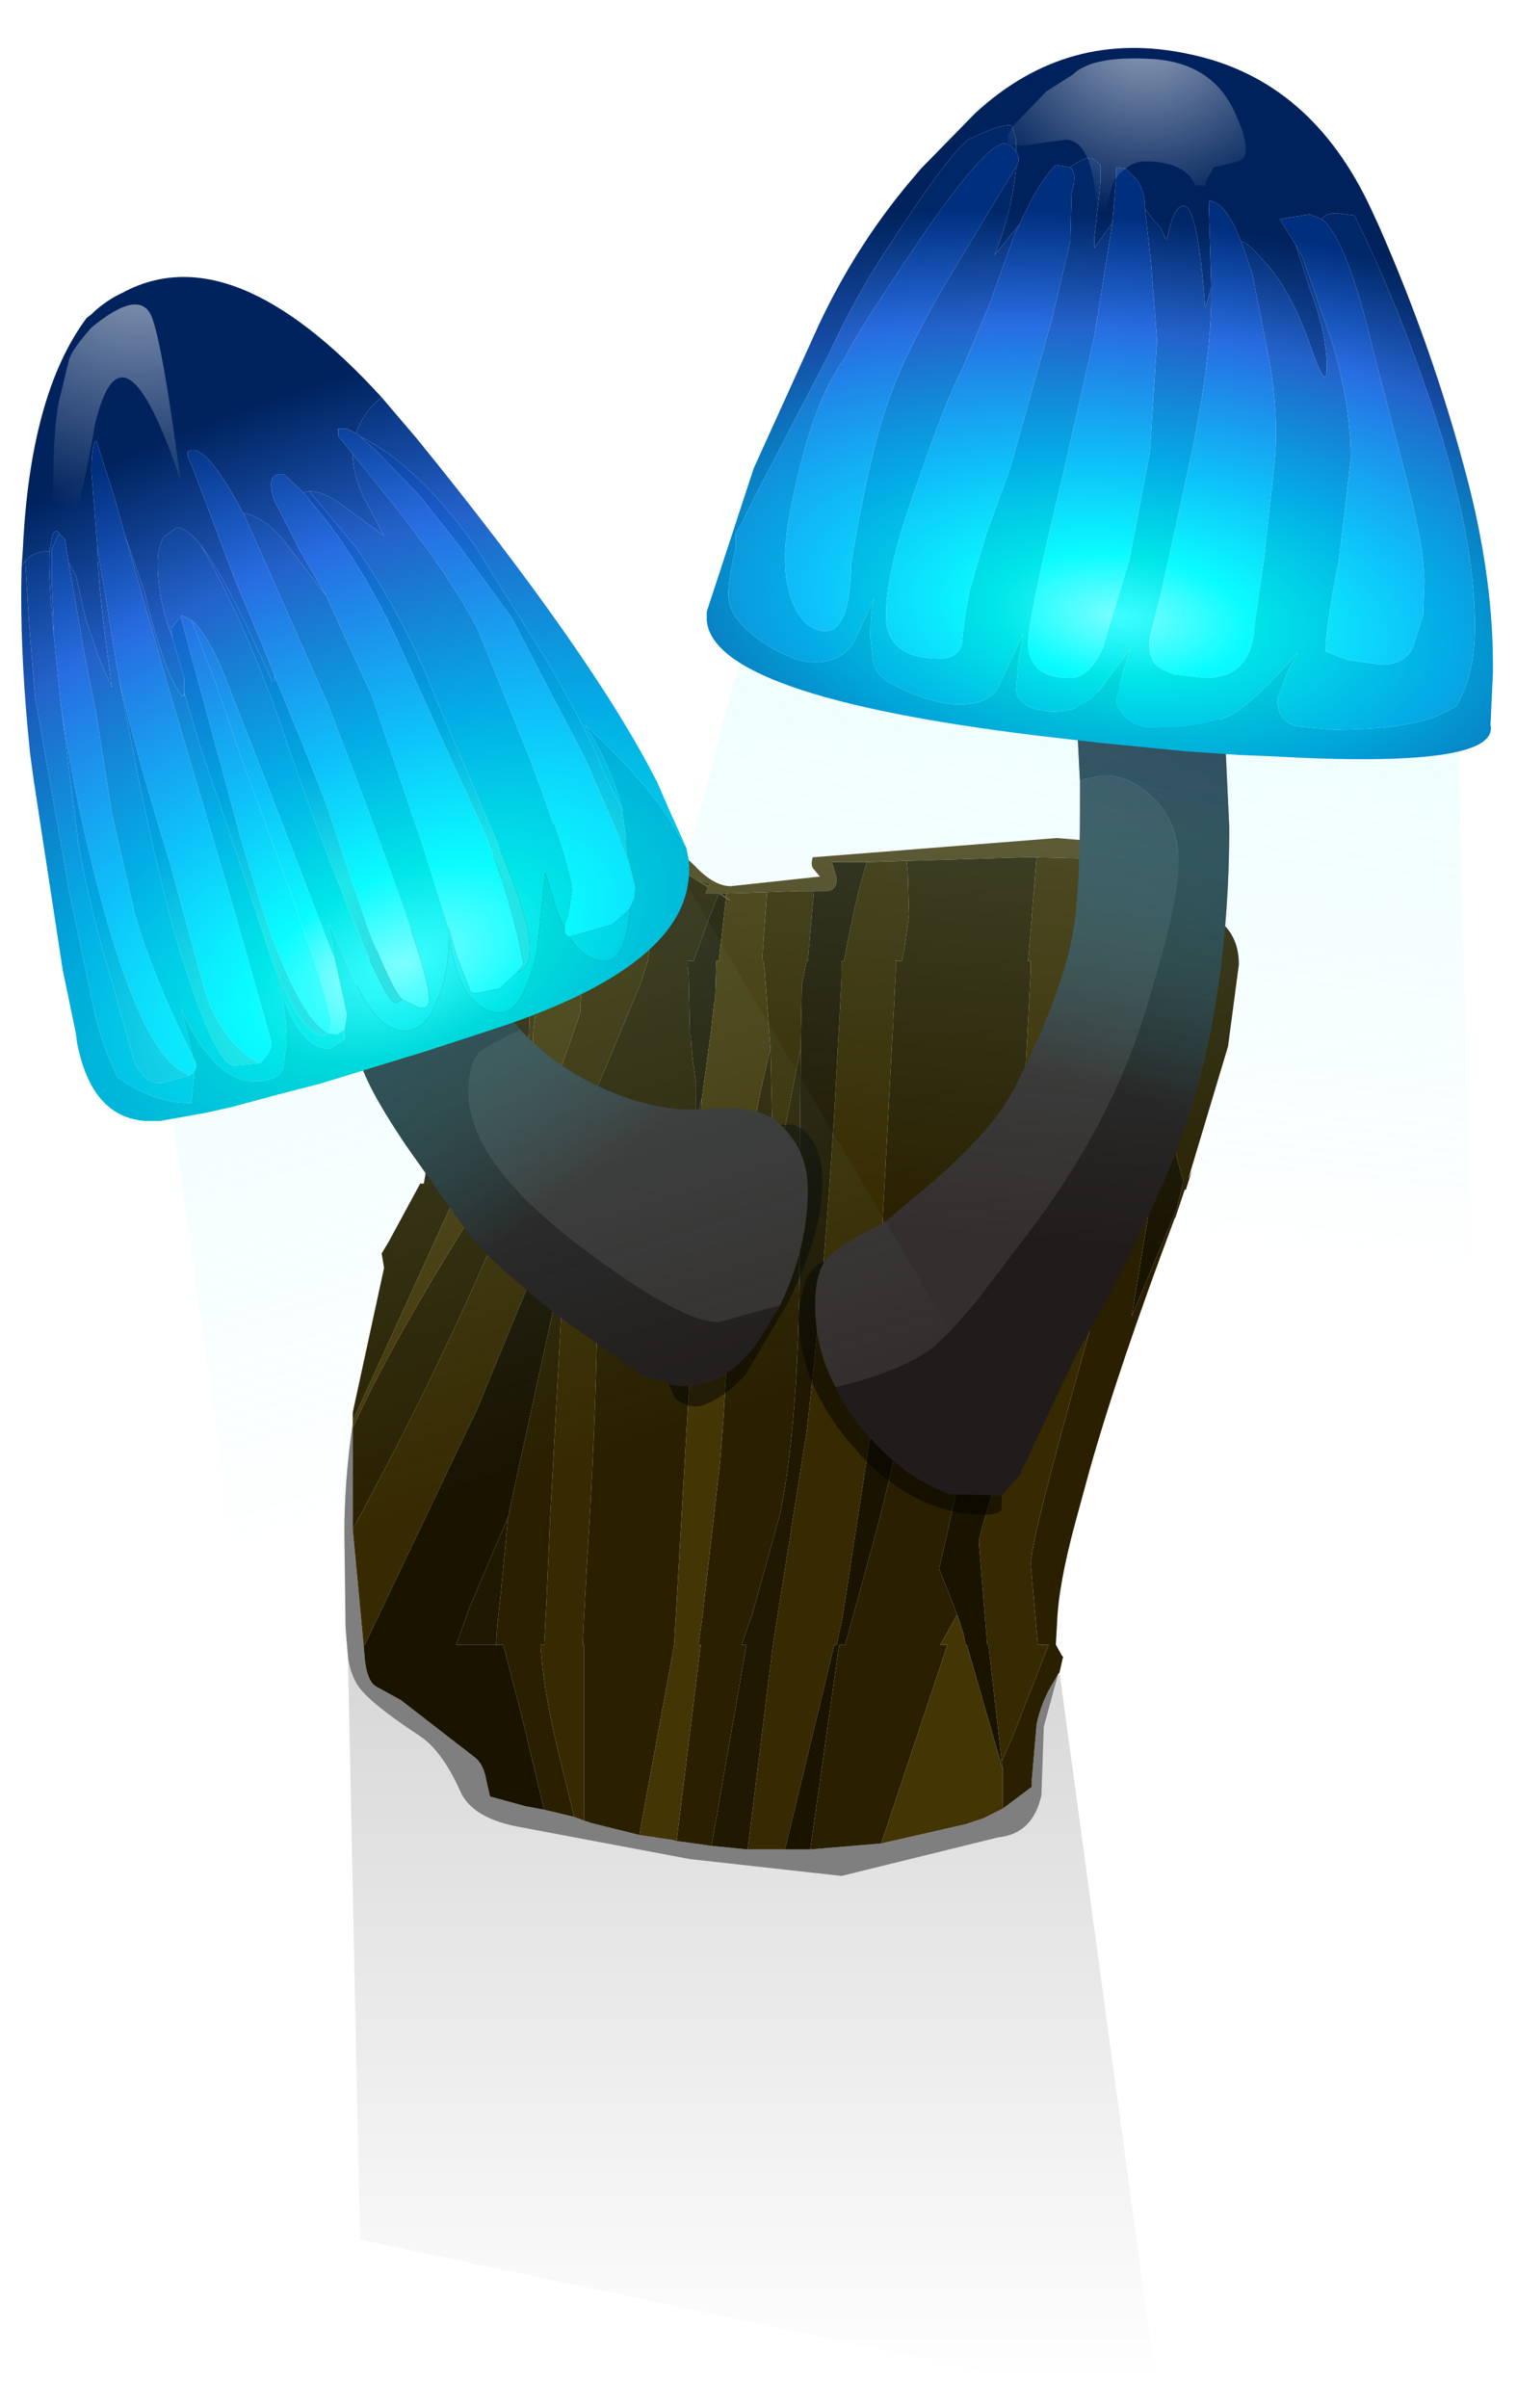 <?xml version="1.0" encoding="UTF-8" standalone="no"?>
<svg xmlns:xlink="http://www.w3.org/1999/xlink" height="100.0px" width="63.0px" xmlns="http://www.w3.org/2000/svg">
  <g transform="matrix(1.0, 0.0, 0.0, 1.0, 0.0, 0.0)">
    <use height="71.6" transform="matrix(1.0, 0.0, 0.0, 1.0, 14.3, 28.4)" width="37.15" xlink:href="#shape0"/>
    <use height="46.25" transform="matrix(1.0, 0.0, 0.0, 1.0, 6.5, 24.2)" width="54.75" xlink:href="#sprite0"/>
    <use height="44.55" transform="matrix(1.0, 0.0, 0.0, 1.0, 0.9, 2.0)" width="61.1" xlink:href="#shape2"/>
    <use height="0.0" id="price_tag_pt" transform="matrix(1.0, 0.0, 0.0, 1.0, 31.5, 82.45)" width="0.0" xlink:href="#sprite1"/>
  </g>
  <defs>
    <g id="shape0" transform="matrix(1.0, 0.0, 0.0, 1.0, -14.3, -28.4)">
      <path d="M43.05 35.6 L42.55 35.6 37.65 35.75 36.0 35.8 34.55 35.8 34.75 36.5 Q34.75 36.95 34.35 37.0 L33.8 37.0 33.2 37.0 31.85 37.05 30.15 37.1 29.9 37.1 30.15 37.25 30.35 37.4 30.15 37.3 29.85 37.1 29.5 37.1 29.3 37.1 29.4 36.85 28.05 36.0 27.65 35.5 27.25 35.1 26.05 35.15 25.25 35.15 25.05 35.15 Q23.35 35.1 23.05 34.6 L22.45 35.05 21.15 36.0 19.2 37.4 19.1 37.45 19.0 37.55 18.95 37.7 18.75 37.7 20.25 35.8 Q21.75 34.2 22.85 34.2 23.1 34.2 23.55 34.55 24.0 34.9 24.65 34.9 L25.85 34.85 27.05 34.9 Q27.95 35.05 28.85 35.95 29.65 36.8 30.35 36.8 L34.05 36.4 33.8 36.1 Q33.65 35.95 33.75 35.6 L43.9 34.8 46.9 35.05 50.05 35.6 49.75 36.2 49.9 36.65 50.05 37.8 Q49.45 37.3 49.45 36.7 49.45 36.5 49.6 36.35 L49.75 35.9 49.55 35.85 48.95 35.8 46.1 35.65 45.2 35.65 43.05 35.6 M29.45 36.8 L29.45 36.7 29.0 36.55 29.45 36.8" fill="#4f4116" fill-rule="evenodd" stroke="none"/>
      <path d="M37.65 35.75 L42.55 35.6 43.05 35.6 42.7 39.9 42.8 39.9 42.8 40.4 42.55 45.25 41.55 54.4 41.05 56.05 39.0 65.15 39.5 66.4 39.75 67.05 39.05 68.3 39.35 68.3 36.6 76.55 33.65 76.8 34.85 68.3 35.1 68.3 36.2 64.3 Q37.75 58.6 37.65 56.5 L37.6 56.25 Q37.55 54.95 36.65 51.95 L36.6 51.7 37.2 40.4 37.2 39.9 37.45 39.9 37.55 39.45 37.75 38.0 37.7 36.2 37.65 35.75 M46.1 35.65 L48.95 35.8 49.55 35.85 49.4 36.15 48.75 37.05 Q47.9 38.5 47.6 39.9 L48.05 39.9 47.55 41.4 47.45 40.8 47.35 40.25 47.3 39.9 47.35 39.9 46.6 38.8 46.05 37.95 46.1 35.65 M28.05 36.0 L29.4 36.85 29.3 37.1 29.5 37.1 29.85 37.1 29.45 38.1 29.15 38.95 28.8 39.9 28.55 39.9 28.55 40.1 28.6 40.5 28.65 42.75 28.65 42.95 28.7 43.05 28.7 43.15 28.75 43.85 28.9 44.95 28.9 46.5 29.15 45.6 28.7 54.15 28.65 57.0 28.0 68.3 26.55 76.2 24.55 75.7 24.25 75.6 24.25 68.3 24.2 68.3 24.25 67.2 24.35 65.35 24.5 62.9 Q24.85 56.35 24.8 52.8 L24.65 50.45 24.55 46.3 24.55 46.15 24.55 45.7 25.1 44.45 26.6 40.85 26.9 39.9 27.45 36.05 27.65 36.0 28.05 36.0 M41.6 73.15 L42.1 72.0 43.55 68.3 43.1 68.3 42.8 64.9 Q42.95 63.35 45.5 54.4 L46.2 51.1 46.45 49.75 47.6 41.75 48.05 44.0 48.7 41.7 48.8 41.4 49.2 39.9 49.4 39.9 49.75 39.1 50.3 38.0 50.45 38.1 Q51.45 38.75 51.45 40.05 L51.0 43.45 49.35 48.95 49.5 48.6 49.25 49.4 49.2 49.4 48.8 50.6 48.8 50.55 Q46.45 56.8 45.25 61.05 L44.65 63.25 Q43.95 65.85 43.9 67.4 L43.85 68.25 43.85 68.3 44.1 68.75 44.15 68.8 44.0 69.45 43.95 69.5 43.75 69.85 Q43.25 70.65 43.05 71.6 L42.85 73.9 42.85 74.2 41.65 75.1 41.65 73.5 41.6 73.15 M14.65 59.0 L14.65 58.65 15.95 52.65 15.85 52.05 16.15 51.55 17.45 49.15 17.6 49.15 17.75 48.3 17.9 47.35 19.1 40.05 19.1 39.9 19.25 39.9 18.95 37.8 18.95 37.7 19.0 37.7 21.45 38.4 Q21.3 39.15 21.6 39.9 L21.95 39.9 21.95 41.0 21.95 41.3 22.0 42.9 14.65 59.0 M22.2 42.35 L22.4 40.5 22.45 39.9 22.7 39.9 23.2 39.9 23.05 40.3 22.2 42.35 M49.15 49.05 Q48.7 47.6 48.5 46.0 L48.3 46.75 47.0 54.65 48.85 50.25 49.15 49.05 M29.45 36.8 L29.0 36.55 29.45 36.7 29.45 36.8 M32.0 43.6 L32.1 47.8 32.4 47.8 33.25 43.55 33.2 49.85 Q33.3 58.45 32.4 62.85 L31.25 67.0 30.8 68.3 31.0 68.3 29.55 76.65 28.1 76.45 29.1 68.3 29.0 68.3 29.15 67.3 29.9 60.75 30.05 58.8 Q30.6 48.8 32.0 43.6 M22.15 52.85 L23.7 48.8 23.55 50.45 23.4 52.35 23.35 52.85 22.15 52.85 M23.4 52.9 L22.85 63.0 22.7 66.4 22.6 68.3 22.45 68.3 Q22.55 70.15 23.2 72.8 L23.85 75.45 22.6 75.15 22.5 74.75 21.65 71.2 20.9 68.3 20.6 68.3 20.65 67.5 20.8 66.15 21.1 63.0 21.1 62.95 21.15 62.85 21.15 62.75 23.3 52.9 23.4 52.9 M14.65 59.3 Q16.1 56.05 19.5 50.6 L23.35 44.2 Q20.15 53.4 14.65 63.5 L14.65 59.3" fill="#2a2000" fill-rule="evenodd" stroke="none"/>
      <path d="M43.05 35.6 L45.2 35.65 44.85 37.3 44.45 39.9 44.5 39.9 44.5 39.95 44.45 40.1 44.4 40.35 42.55 45.25 42.8 40.4 42.8 39.9 42.7 39.9 43.05 35.6" fill="#3c2d00" fill-rule="evenodd" stroke="none"/>
      <path d="M49.55 35.85 L49.75 35.9 49.6 36.35 Q49.45 36.5 49.45 36.7 49.45 37.3 50.05 37.8 L50.3 38.0 49.75 39.1 49.4 39.9 49.2 39.9 48.8 41.4 48.7 41.7 48.05 44.0 47.6 41.75 46.45 49.75 46.2 51.1 45.5 54.4 Q42.95 63.35 42.8 64.9 L43.1 68.3 43.55 68.3 42.1 72.0 41.6 73.15 41.05 68.3 41.0 68.3 40.65 64.05 Q40.65 63.5 44.15 52.85 L45.5 47.3 45.7 46.3 Q46.35 42.65 46.3 39.9 L46.0 39.9 46.05 37.95 46.6 38.8 47.35 39.9 47.3 39.9 47.35 40.25 47.45 40.8 47.55 41.4 48.05 39.9 47.6 39.9 Q47.9 38.5 48.75 37.05 L49.4 36.15 49.55 35.85 M25.05 35.15 L25.25 35.15 26.05 35.15 27.25 35.1 27.65 35.5 28.05 36.0 27.65 36.0 27.45 36.05 26.9 39.9 26.6 40.85 25.1 44.45 24.55 45.7 24.55 46.15 24.55 46.3 24.65 50.45 24.8 52.8 Q24.85 56.35 24.5 62.9 L24.35 65.35 24.25 67.2 24.2 68.3 24.25 68.3 24.25 75.6 23.85 75.45 23.2 72.8 Q22.55 70.15 22.45 68.3 L22.6 68.3 22.7 66.4 22.85 63.0 23.4 52.9 23.35 52.85 23.4 52.35 23.55 50.45 23.7 48.8 22.15 52.85 19.8 58.55 15.15 68.3 15.1 68.3 14.65 63.5 Q20.15 53.4 23.35 44.2 L24.1 42.05 24.1 41.8 24.15 41.15 24.15 40.95 24.15 39.9 24.65 39.9 24.7 39.5 24.75 39.05 24.75 38.65 24.95 36.45 25.0 36.45 25.05 35.15 M31.85 37.05 L33.2 37.0 33.8 37.0 33.55 39.9 33.5 39.9 33.3 40.9 33.3 40.95 33.25 43.55 32.4 47.8 32.1 47.8 32.0 43.6 31.75 40.3 31.7 39.9 31.65 39.9 31.85 37.05 M36.0 35.8 L37.65 35.75 37.7 36.2 37.75 38.0 37.55 39.45 37.45 39.9 37.2 39.9 37.2 40.4 36.6 51.7 36.65 51.95 36.35 58.3 35.0 67.1 34.75 68.3 34.65 68.3 32.6 76.8 31.85 76.8 31.05 76.8 32.1 68.3 33.5 59.45 Q34.25 52.9 34.65 46.15 L34.9 41.6 34.95 40.65 34.95 39.9 35.05 39.9 Q35.55 37.2 36.0 35.8 M24.65 39.9 L24.65 40.35 24.8 39.9 24.65 39.9" fill="#372a00" fill-rule="evenodd" stroke="none"/>
      <path d="M45.2 35.65 L46.1 35.65 46.05 37.95 46.0 39.9 46.3 39.9 Q46.35 42.65 45.7 46.3 L45.5 47.3 44.15 52.85 Q40.65 63.5 40.65 64.05 L41.0 68.3 41.05 68.3 41.6 73.15 41.65 73.5 40.15 68.3 40.1 68.3 40.0 67.8 39.75 67.05 39.5 66.4 39.0 65.15 41.05 56.05 41.55 54.4 42.55 45.25 44.4 40.35 44.45 40.1 44.5 39.95 44.5 39.9 44.45 39.9 44.85 37.3 45.2 35.65 M36.65 51.95 Q37.55 54.95 37.6 56.25 L37.65 56.5 Q37.75 58.6 36.2 64.3 L35.1 68.3 34.85 68.3 33.65 76.8 32.6 76.8 34.65 68.3 34.75 68.3 35.0 67.1 36.35 58.3 36.65 51.95 M49.15 49.05 L48.85 50.25 47.0 54.65 48.3 46.75 48.5 46.0 Q48.7 47.6 49.15 49.05 M22.15 52.85 L23.3 52.9 21.15 62.75 21.15 62.85 21.1 62.95 21.1 63.0 19.5 66.75 18.95 68.3 20.6 68.3 20.9 68.3 21.65 71.2 22.5 74.75 22.6 75.15 21.8 75.0 20.35 74.6 20.2 73.95 Q20.1 73.3 19.75 73.0 L16.65 70.6 15.65 70.05 Q15.25 69.85 15.15 68.9 L15.1 68.3 15.15 68.3 19.8 58.55 22.15 52.85" fill="#191300" fill-rule="evenodd" stroke="none"/>
      <path d="M18.95 37.7 L19.0 37.55 19.1 37.45 19.2 37.4 21.15 36.0 21.6 36.55 21.9 36.85 22.05 36.85 22.15 37.2 22.25 37.55 22.3 37.7 22.75 39.5 22.7 39.9 22.45 39.9 22.4 40.5 22.2 42.35 22.15 42.75 22.1 44.35 22.0 44.05 22.0 42.9 21.95 41.3 21.95 41.0 21.95 39.9 21.6 39.9 Q21.3 39.15 21.45 38.4 L19.0 37.7 18.95 37.7" fill="#3b2d00" fill-rule="evenodd" stroke="none"/>
      <path d="M21.15 36.0 L22.45 35.05 23.55 36.65 23.7 36.65 23.65 36.85 23.65 37.1 23.25 39.9 23.2 39.9 22.7 39.9 22.75 39.5 22.3 37.7 22.25 37.55 22.15 37.2 22.05 36.85 21.9 36.85 21.6 36.55 21.15 36.0 M29.85 37.1 L30.15 37.3 29.85 39.9 29.75 39.9 29.7 41.5 29.65 41.7 29.55 42.65 29.15 45.6 28.9 46.5 28.9 44.95 28.75 43.85 28.7 43.15 28.7 43.05 28.65 42.95 28.65 42.75 28.6 40.5 28.55 40.1 28.55 39.9 28.8 39.9 29.15 38.95 29.45 38.1 29.85 37.1 M30.15 37.25 L29.9 37.1 30.15 37.1 30.15 37.25 M33.8 37.0 L34.35 37.0 Q34.75 36.95 34.75 36.5 L34.55 35.8 36.0 35.8 Q35.55 37.2 35.05 39.9 L34.95 39.9 34.95 40.65 34.9 41.6 34.65 46.15 Q34.25 52.9 33.5 59.45 L32.1 68.3 31.05 76.8 29.55 76.65 31.0 68.3 30.8 68.3 31.25 67.0 32.4 62.85 Q33.3 58.45 33.2 49.85 L33.25 43.55 33.3 40.95 33.3 40.9 33.5 39.9 33.55 39.9 33.8 37.0 M20.6 68.3 L18.95 68.3 19.5 66.75 21.1 63.0 20.8 66.15 20.65 67.5 20.6 68.3" fill="#201800" fill-rule="evenodd" stroke="none"/>
      <path d="M22.45 35.05 L23.05 34.6 Q23.35 35.1 25.05 35.15 L25.0 36.45 24.95 36.45 24.75 38.65 24.75 39.05 24.7 39.5 24.65 39.9 24.15 39.9 24.15 40.95 24.15 41.15 24.1 41.8 24.1 42.05 23.35 44.2 19.5 50.6 Q16.1 56.05 14.65 59.3 L14.65 59.1 14.65 59.0 22.0 42.9 22.0 44.05 22.1 44.35 22.15 42.75 22.2 42.35 23.05 40.3 23.2 39.9 23.25 39.9 23.65 37.1 23.65 36.85 23.7 36.65 23.55 36.65 22.45 35.05 M30.15 37.3 L30.35 37.4 30.15 37.25 30.15 37.1 31.85 37.05 31.65 39.9 31.7 39.9 31.75 40.3 32.0 43.6 Q30.6 48.8 30.05 58.8 L29.9 60.75 29.15 67.3 29.0 68.3 29.1 68.3 28.1 76.45 27.9 76.4 26.55 76.2 28.0 68.3 28.65 57.0 28.7 54.15 29.15 45.6 29.55 42.65 29.65 41.7 29.7 41.5 29.75 39.9 29.85 39.9 30.15 37.3 M36.6 76.55 L39.35 68.3 39.05 68.3 39.75 67.05 40.0 67.8 40.1 68.3 40.15 68.3 41.65 73.5 41.65 75.1 40.85 75.5 40.1 75.75 36.6 76.55 M24.65 39.9 L24.8 39.9 24.65 40.35 24.65 39.9" fill="#443505" fill-rule="evenodd" stroke="none"/>
      <path d="M22.15 52.85 L23.35 52.85 23.4 52.9 23.3 52.9 22.15 52.85" fill="#2c2208" fill-rule="evenodd" stroke="none"/>
      <path d="M33.65 76.8 L36.6 76.55 40.1 75.75 40.85 75.5 41.65 75.1 42.85 74.2 42.85 73.9 43.05 71.6 Q43.25 70.65 43.75 69.85 L43.95 69.5 43.35 71.7 43.25 74.55 Q42.9 76.15 41.45 76.3 L34.95 77.9 28.65 77.2 21.75 75.9 Q19.6 75.55 19.1 74.35 18.35 72.7 17.45 72.1 15.4 70.75 14.9 70.05 14.55 69.55 14.45 68.8 L14.35 67.6 14.3 63.65 Q14.3 61.45 14.65 59.1 L14.65 59.3 14.65 63.5 15.1 68.3 15.15 68.9 Q15.25 69.85 15.65 70.05 L16.65 70.6 19.75 73.0 Q20.1 73.3 20.2 73.95 L20.35 74.6 21.8 75.0 22.6 75.15 23.85 75.45 24.25 75.6 24.55 75.7 26.55 76.2 27.9 76.4 28.1 76.45 29.55 76.65 31.05 76.8 31.85 76.8 32.6 76.8 33.65 76.8" fill="#000000" fill-opacity="0.502" fill-rule="evenodd" stroke="none"/>
      <path d="M44.0 69.45 L48.15 100.0 14.95 93.0 14.45 68.8 Q14.55 69.55 14.9 70.05 15.4 70.75 17.45 72.1 18.35 72.7 19.1 74.35 19.6 75.55 21.75 75.9 L28.65 77.2 34.95 77.9 41.45 76.3 Q42.9 76.15 43.25 74.55 L43.35 71.7 43.95 69.5 44.0 69.45" fill="url(#gradient0)" fill-rule="evenodd" stroke="none"/>
      <path d="M44.85 32.45 L44.7 29.55 44.7 29.4 Q45.95 28.2 47.55 28.45 49.15 28.65 50.85 30.05 L51.05 34.35 Q51.05 41.45 49.15 47.0 48.15 49.85 45.6 54.65 L44.65 56.35 42.35 61.25 41.6 62.1 39.45 62.05 Q37.9 61.5 36.6 60.2 L36.45 60.05 Q35.3 58.9 34.7 57.6 37.45 56.95 38.75 55.95 L39.45 55.3 40.5 54.1 43.05 50.75 Q46.15 46.55 47.55 42.05 48.95 37.5 48.95 35.9 48.95 34.05 47.75 33.0 46.85 32.2 45.85 32.2 L45.05 32.35 44.85 32.45 M21.6 42.75 Q20.2 43.45 19.9 43.7 19.45 44.2 19.45 45.35 19.45 48.25 24.15 51.8 28.25 54.9 29.85 54.9 L32.4 54.2 31.65 55.45 Q30.05 57.9 27.85 57.5 L27.75 57.45 26.8 57.15 26.75 57.15 23.45 54.85 Q20.4 52.45 19.5 51.3 L16.85 47.55 Q15.1 44.95 14.9 43.85 14.0 40.25 16.5 38.85 19.0 37.45 20.1 40.3 20.65 41.65 21.6 42.75" fill="#211c1b" fill-rule="evenodd" stroke="none"/>
      <path d="M44.85 32.45 L45.05 32.35 45.85 32.2 Q46.85 32.2 47.75 33.0 48.95 34.05 48.95 35.9 48.95 37.5 47.55 42.05 46.15 46.55 43.05 50.75 L40.5 54.1 39.45 55.3 38.75 55.95 Q37.45 56.95 34.7 57.6 33.85 56.0 33.85 54.2 33.85 52.95 34.25 52.4 L34.3 52.3 Q34.65 51.9 35.7 51.3 L36.65 50.8 36.75 50.75 37.75 49.9 Q41.15 47.15 42.15 45.15 44.05 41.35 44.5 39.0 44.85 37.4 44.85 33.6 L44.85 32.45 M32.4 54.2 L29.85 54.9 Q28.25 54.9 24.15 51.8 19.45 48.25 19.45 45.35 19.45 44.2 19.9 43.7 20.2 43.45 21.6 42.75 22.6 43.85 24.05 44.7 26.9 46.25 29.2 46.05 31.25 45.85 32.15 46.5 L32.35 46.65 32.4 46.7 Q33.55 47.75 33.55 49.4 33.55 51.8 32.4 54.2" fill="#342f2e" fill-rule="evenodd" stroke="none"/>
      <path d="M34.7 57.6 Q35.3 58.9 36.45 60.05 L36.6 60.2 Q37.9 61.5 39.45 62.05 L41.6 62.1 41.6 62.65 Q41.55 62.9 40.9 62.9 38.15 62.9 35.8 60.5 L35.55 60.2 Q33.15 57.55 33.15 54.5 L33.4 53.35 Q33.7 52.5 34.25 52.4 33.85 52.95 33.85 54.2 33.85 56.0 34.7 57.6 M32.4 54.2 Q33.55 51.8 33.55 49.4 33.55 47.75 32.4 46.7 L32.95 46.7 Q34.15 47.15 34.15 49.15 34.15 51.15 32.75 54.05 L30.95 57.1 30.45 57.6 Q29.45 58.4 28.9 58.4 28.35 58.4 28.0 58.0 L27.75 57.45 27.85 57.5 Q30.05 57.9 31.65 55.45 L32.4 54.2" fill="#000000" fill-opacity="0.49" fill-rule="evenodd" stroke="none"/>
      <path d="M51.05 34.35 Q51.05 41.3 49.25 46.8 L41.5 46.8 41.25 46.55 42.15 45.15 Q44.05 41.35 44.5 39.0 44.85 37.4 44.85 33.6 L44.85 32.45 44.7 29.55 44.7 29.4 Q45.95 28.2 47.55 28.45 49.15 28.65 50.85 30.05 L51.05 34.35" fill="url(#gradient1)" fill-rule="evenodd" stroke="none"/>
      <path d="M28.3 46.05 Q27.65 47.9 25.9 49.65 23.8 51.7 22.7 54.25 L19.5 51.3 16.85 47.55 Q15.1 44.95 14.9 43.85 14.0 40.25 16.5 38.85 19.0 37.45 20.1 40.3 20.65 41.65 21.6 42.75 22.6 43.85 24.05 44.7 26.35 45.95 28.3 46.05" fill="url(#gradient2)" fill-rule="evenodd" stroke="none"/>
    </g>
    <linearGradient gradientTransform="matrix(3.0E-4, 0.058, -0.009, 0.0, 21.65, 51.45)" gradientUnits="userSpaceOnUse" id="gradient0" spreadMethod="pad" x1="-819.2" x2="819.2">
      <stop offset="0.0" stop-color="#000000" stop-opacity="0.498"/>
      <stop offset="1.0" stop-color="#000000" stop-opacity="0.0"/>
      <stop offset="1.0" stop-color="#fff5e0" stop-opacity="0.329"/>
      <stop offset="1.0" stop-color="#ffedc4" stop-opacity="0.835"/>
      <stop offset="1.0" stop-color="#000000" stop-opacity="0.0"/>
    </linearGradient>
    <linearGradient gradientTransform="matrix(0.003, -0.01, 0.02, 0.006, 46.2, 36.4)" gradientUnits="userSpaceOnUse" id="gradient1" spreadMethod="pad" x1="-819.2" x2="819.2">
      <stop offset="0.0" stop-color="#3dfeff" stop-opacity="0.0"/>
      <stop offset="1.0" stop-color="#001d4e" stop-opacity="0.553"/>
    </linearGradient>
    <linearGradient gradientTransform="matrix(-0.007, -0.008, 0.009, -0.007, 17.95, 42.95)" gradientUnits="userSpaceOnUse" id="gradient2" spreadMethod="pad" x1="-819.2" x2="819.2">
      <stop offset="0.0" stop-color="#3dfeff" stop-opacity="0.0"/>
      <stop offset="1.0" stop-color="#001d4e" stop-opacity="0.553"/>
    </linearGradient>
    <g id="sprite0" transform="matrix(1.0, 0.0, 0.0, 1.0, 0.0, 0.0)">
      <use height="46.25" transform="matrix(1.0, 0.0, 0.0, 1.0, 0.0, 0.0)" width="54.75" xlink:href="#shape1"/>
    </g>
    <g id="shape1" transform="matrix(1.0, 0.0, 0.0, 1.0, 0.0, 0.0)">
      <path d="M21.85 12.25 L25.05 0.0 53.9 0.6 54.75 33.65 32.15 29.7 21.85 12.25" fill="url(#gradient3)" fill-rule="evenodd" stroke="none"/>
      <path d="M21.85 12.25 L32.15 29.7 34.75 34.15 4.05 46.25 0.0 17.5 20.5 10.05 21.85 12.25" fill="url(#gradient4)" fill-rule="evenodd" stroke="none"/>
    </g>
    <linearGradient gradientTransform="matrix(0.002, -0.021, 0.022, 0.002, 38.4, 10.2)" gradientUnits="userSpaceOnUse" id="gradient3" spreadMethod="pad" x1="-819.2" x2="819.2">
      <stop offset="0.0" stop-color="#90f2f6" stop-opacity="0.0"/>
      <stop offset="1.0" stop-color="#c4fdff" stop-opacity="0.298"/>
      <stop offset="1.0" stop-color="#fff5e0" stop-opacity="0.329"/>
      <stop offset="1.0" stop-color="#ffedc4" stop-opacity="0.835"/>
    </linearGradient>
    <linearGradient gradientTransform="matrix(-0.008, -0.025, 0.022, -0.007, 9.5, 16.4)" gradientUnits="userSpaceOnUse" id="gradient4" spreadMethod="pad" x1="-819.2" x2="819.2">
      <stop offset="0.0" stop-color="#90f2f6" stop-opacity="0.0"/>
      <stop offset="1.0" stop-color="#c4fdff" stop-opacity="0.298"/>
      <stop offset="1.0" stop-color="#fff5e0" stop-opacity="0.329"/>
      <stop offset="1.0" stop-color="#ffedc4" stop-opacity="0.835"/>
    </linearGradient>
    <g id="shape2" transform="matrix(1.0, 0.0, 0.0, 1.0, -0.9, -2.0)">
      <path d="M54.9 9.1 L54.4 8.9 53.15 9.1 53.8 10.15 54.4 12.0 Q55.05 13.7 55.1 15.1 55.15 16.45 54.45 14.45 53.75 12.4 52.8 11.2 51.75 9.95 51.55 10.05 L51.25 9.35 Q50.7 8.35 50.25 8.35 L50.2 8.35 50.3 11.8 50.3 11.95 50.05 12.8 Q49.75 8.55 49.15 8.55 48.85 8.55 48.65 9.2 L48.45 9.95 48.4 9.9 48.2 9.45 47.9 9.15 47.55 8.65 47.55 8.6 Q47.55 7.95 47.2 7.45 L46.75 7.0 46.4 6.95 46.35 6.95 46.35 7.4 46.2 9.25 45.45 10.3 45.45 9.85 45.7 7.55 45.7 6.85 45.35 6.55 Q44.95 6.55 44.45 6.95 L43.85 6.85 Q43.1 7.6 42.35 9.3 L41.3 10.6 Q42.0 8.9 42.2 6.95 42.4 6.6 42.2 6.3 L42.2 6.05 42.2 5.8 42.05 5.25 41.95 5.2 Q41.45 5.2 40.55 5.65 L40.2 5.8 Q39.25 6.6 36.8 10.4 35.5 12.35 34.4 14.75 L30.95 21.4 30.85 21.65 30.55 22.15 30.55 22.2 30.55 22.8 Q30.25 24.0 30.25 24.7 30.25 25.7 31.65 26.65 32.9 27.5 33.85 27.5 34.9 27.5 35.45 26.7 L36.3 24.85 Q36.15 25.4 36.15 26.45 L36.25 27.45 Q36.4 28.1 37.05 28.4 38.65 29.25 39.85 29.25 40.95 29.25 41.4 28.65 L42.5 26.3 42.3 27.4 42.2 28.65 Q42.2 29.0 42.65 29.3 L43.0 29.45 43.65 29.55 Q44.8 29.55 45.45 28.95 L46.9 27.0 46.95 26.9 46.3 29.05 Q46.3 29.5 46.8 29.9 47.25 30.25 47.75 30.25 L49.15 30.2 Q50.4 30.05 51.1 29.7 52.1 29.15 53.9 27.1 L53.5 27.85 53.05 29.05 Q53.05 29.9 53.8 30.15 L55.35 30.3 Q58.35 30.3 59.75 29.7 L60.45 29.35 Q61.25 28.1 61.25 26.0 61.25 21.8 59.05 15.65 57.8 12.1 56.25 8.95 L55.5 8.85 Q55.05 8.85 54.9 9.1 M56.95 8.7 L57.25 9.35 Q59.5 14.45 60.9 19.75 62.05 24.1 62.0 27.95 L61.9 30.1 Q62.3 31.95 52.7 31.4 L51.45 31.35 49.25 31.2 45.7 30.85 43.1 30.55 Q29.6 28.9 29.35 25.75 L29.35 25.4 31.3 19.45 34.0 13.5 Q35.5 10.3 37.7 7.65 L38.25 7.0 40.5 4.7 Q44.35 1.15 49.4 2.25 54.45 3.3 56.95 8.7" fill="url(#gradient5)" fill-rule="evenodd" stroke="none"/>
      <path d="M54.9 9.1 Q55.05 8.85 55.5 8.85 L56.25 8.95 Q57.8 12.1 59.05 15.65 61.25 21.8 61.25 26.0 61.25 28.1 60.45 29.35 L59.75 29.7 Q58.35 30.3 55.35 30.3 L53.8 30.15 Q53.05 29.9 53.05 29.05 L53.5 27.85 53.9 27.1 Q52.1 29.15 51.1 29.7 50.4 30.05 49.15 30.2 L47.75 30.25 Q47.25 30.25 46.8 29.9 46.3 29.5 46.3 29.05 L46.95 26.9 46.9 27.0 45.45 28.95 Q44.8 29.55 43.65 29.55 L43.0 29.45 42.65 29.3 Q42.2 29.0 42.2 28.65 L42.3 27.4 42.5 26.3 41.4 28.65 Q40.95 29.25 39.85 29.25 38.65 29.25 37.05 28.4 36.4 28.1 36.25 27.45 L36.15 26.45 Q36.15 25.4 36.3 24.85 L35.45 26.7 Q34.9 27.5 33.85 27.5 32.9 27.5 31.65 26.65 30.25 25.7 30.25 24.7 30.25 24.0 30.55 22.8 L30.55 22.2 30.55 22.15 30.85 21.65 30.95 21.4 34.4 14.75 Q35.5 12.35 36.8 10.4 39.25 6.6 40.2 5.8 L40.55 5.65 Q41.45 5.2 41.95 5.2 L42.05 5.25 42.2 5.8 42.2 6.05 42.2 6.3 41.95 6.0 41.85 6.0 41.75 5.95 Q40.9 5.95 38.0 10.25 35.5 13.95 35.1 14.85 33.95 16.4 33.2 19.5 32.6 21.9 32.6 23.15 32.6 24.45 33.05 25.3 33.5 26.2 34.3 26.2 35.3 26.2 35.35 23.4 36.15 18.55 37.0 16.35 37.8 14.15 39.85 10.8 L42.15 7.0 42.2 6.95 Q42.0 8.9 41.3 10.6 L42.35 9.3 42.15 9.7 41.05 12.75 39.95 15.35 Q39.2 16.8 38.0 20.35 36.75 23.85 36.8 25.6 36.8 27.35 39.05 27.35 39.8 27.35 39.95 26.7 40.05 25.5 40.3 24.4 L40.95 22.2 41.95 19.45 43.7 13.2 44.45 10.0 44.5 8.05 Q44.75 7.2 44.45 6.95 44.95 6.55 45.35 6.55 L45.7 6.85 45.7 7.55 45.45 9.85 45.45 10.3 46.2 9.25 45.45 13.95 44.15 19.7 Q42.7 25.65 42.7 26.7 42.7 27.35 43.05 27.7 43.45 28.15 44.45 28.15 45.25 28.15 45.8 26.9 L46.9 23.25 47.75 18.8 48.05 14.15 47.8 10.9 47.55 8.65 47.9 9.15 48.2 9.45 48.4 9.9 48.45 9.95 48.65 9.2 Q48.85 8.55 49.15 8.55 49.75 8.55 50.05 12.8 L50.3 11.95 Q50.35 14.95 49.3 19.7 L48.25 24.5 47.85 26.05 Q47.45 27.5 48.4 27.85 L48.75 28.0 50.05 28.15 Q52.0 28.15 52.1 25.95 L52.5 23.15 52.95 19.0 Q53.1 16.95 52.65 14.65 L52.0 11.35 51.55 10.05 Q51.75 9.95 52.8 11.2 53.75 12.4 54.45 14.45 55.15 16.45 55.1 15.1 55.05 13.7 54.4 12.0 L53.8 10.15 54.1 10.7 55.35 14.3 Q56.1 16.9 56.1 19.05 L55.6 23.3 Q55.05 26.0 55.05 27.05 L55.95 27.4 57.35 27.6 Q58.4 27.6 58.7 26.8 L59.1 25.55 59.15 24.15 Q59.15 22.8 58.45 20.05 L57.05 14.65 Q55.95 9.95 54.9 9.1" fill="url(#gradient6)" fill-rule="evenodd" stroke="none"/>
      <path d="M53.8 10.15 L53.15 9.1 54.4 8.9 54.9 9.1 Q55.95 9.95 57.05 14.65 L58.45 20.05 Q59.15 22.8 59.15 24.15 L59.1 25.55 58.7 26.8 Q58.4 27.6 57.35 27.6 L55.95 27.4 55.05 27.05 Q55.05 26.0 55.6 23.3 L56.1 19.05 Q56.1 16.9 55.35 14.3 L54.1 10.7 53.8 10.15 M42.2 6.3 Q42.4 6.6 42.2 6.95 L42.15 7.0 39.85 10.8 Q37.8 14.15 37.0 16.35 36.15 18.55 35.35 23.4 35.3 26.2 34.3 26.2 33.5 26.2 33.05 25.3 32.6 24.45 32.6 23.15 32.6 21.9 33.2 19.5 33.95 16.4 35.1 14.85 35.5 13.95 38.0 10.25 40.9 5.95 41.75 5.95 L41.85 6.0 41.95 6.0 42.2 6.3 M42.35 9.3 Q43.1 7.6 43.85 6.85 L44.45 6.95 Q44.75 7.2 44.5 8.05 L44.45 10.0 43.7 13.2 41.95 19.45 40.95 22.2 40.3 24.4 Q40.05 25.5 39.95 26.7 39.8 27.35 39.05 27.35 36.8 27.35 36.8 25.6 36.75 23.85 38.0 20.35 39.2 16.8 39.95 15.35 L41.05 12.75 42.15 9.7 42.35 9.3 M46.2 9.25 L46.35 7.4 46.35 6.95 46.4 6.95 46.75 7.0 47.2 7.45 Q47.55 7.95 47.55 8.6 L47.55 8.65 47.8 10.9 48.05 14.15 47.75 18.8 46.9 23.25 45.8 26.9 Q45.25 28.15 44.45 28.15 43.45 28.15 43.05 27.7 42.7 27.35 42.7 26.7 42.7 25.65 44.15 19.7 L45.45 13.95 46.2 9.25 M50.3 11.95 L50.3 11.8 50.2 8.35 50.25 8.35 Q50.7 8.35 51.25 9.35 L51.55 10.05 52.0 11.35 52.65 14.65 Q53.1 16.95 52.95 19.0 L52.5 23.15 52.1 25.95 Q52.0 28.15 50.05 28.15 L48.75 28.0 48.4 27.85 Q47.45 27.5 47.85 26.05 L48.25 24.5 49.3 19.7 Q50.35 14.95 50.3 11.95" fill="url(#gradient7)" fill-rule="evenodd" stroke="none"/>
      <path d="M0.9 23.5 L0.95 22.8 Q1.25 16.35 3.6 13.2 L3.8 13.05 3.9 12.95 Q4.45 12.45 5.1 12.15 9.65 9.7 15.85 16.5 15.05 17.15 14.8 18.0 L14.4 17.8 14.05 17.8 14.05 18.1 14.65 18.85 14.65 18.9 Q14.65 19.7 15.15 20.75 L15.95 22.25 14.25 21.0 Q13.45 20.4 12.85 20.4 L12.6 20.45 11.8 19.7 11.55 19.7 Q11.05 19.8 11.4 20.8 L12.45 22.85 13.55 24.75 11.75 22.4 Q11.05 21.55 10.15 21.3 L10.15 21.4 Q8.75 18.75 8.05 18.7 L7.9 18.7 7.8 18.75 7.8 18.95 8.05 19.55 9.75 24.05 11.05 27.15 11.4 28.05 11.4 28.3 11.3 28.3 Q9.45 24.1 8.35 22.65 7.75 21.9 7.35 21.9 L6.8 22.3 Q6.55 22.7 6.55 23.4 6.55 24.7 7.0 26.05 L7.15 26.45 7.65 28.15 7.65 28.75 7.65 28.9 7.55 28.9 Q6.8 27.95 6.0 24.55 L5.2 22.25 4.75 20.65 4.0 18.3 Q3.8 18.4 3.8 19.6 L4.05 22.8 4.05 22.85 Q4.05 24.3 4.65 28.55 L4.1 27.3 3.55 25.65 3.15 23.9 2.85 23.35 2.7 22.4 2.45 22.15 2.45 22.1 Q2.2 21.95 2.15 22.4 L2.05 22.9 1.95 22.9 1.85 22.9 Q1.35 22.95 1.05 23.3 L0.9 23.5" fill="url(#gradient8)" fill-rule="evenodd" stroke="none"/>
      <path d="M2.45 22.15 L2.7 22.4 2.85 23.35 3.55 27.4 4.0 29.65 4.65 33.8 5.6 37.95 Q6.35 40.55 8.0 43.85 L8.05 43.95 Q8.25 44.25 8.05 44.5 L7.9 44.65 Q5.95 44.1 4.05 36.8 2.95 32.5 2.5 29.0 L2.45 28.45 2.25 26.55 2.15 24.1 2.15 22.8 2.45 22.15 M4.05 22.8 L3.8 19.6 Q3.8 18.4 4.0 18.3 L4.75 20.65 5.2 22.25 6.85 28.05 9.8 38.05 11.25 43.2 Q11.35 43.55 10.9 44.05 L10.8 44.15 Q9.35 43.45 8.55 41.3 L7.05 35.8 Q5.65 31.3 4.95 28.25 L4.2 23.65 4.15 23.35 4.05 22.8 M11.4 28.05 L11.05 27.15 9.75 24.05 8.05 19.55 7.8 18.95 7.8 18.75 7.9 18.7 8.05 18.7 Q8.75 18.75 10.15 21.4 L13.6 29.2 Q17.8 40.1 17.8 41.3 17.9 41.7 17.65 41.85 L17.5 41.85 17.4 41.85 16.7 41.5 16.6 41.4 Q16.2 40.85 15.35 38.75 L13.55 33.4 12.85 31.6 11.4 28.05 M13.55 24.75 L12.45 22.85 11.4 20.8 Q11.05 19.8 11.55 19.7 L11.8 19.7 12.6 20.45 13.7 21.8 Q15.55 24.35 16.8 27.25 L19.65 33.55 Q21.1 36.6 21.75 40.05 L21.5 40.35 21.25 40.6 20.85 40.95 20.75 41.05 19.75 41.25 19.55 41.2 18.95 39.65 18.65 38.6 17.55 35.1 15.45 28.9 13.55 24.75 M14.65 18.85 L14.05 18.1 14.05 17.8 14.4 17.8 14.8 18.0 14.95 18.1 15.0 18.15 15.1 18.25 15.65 18.75 17.4 20.55 19.1 22.7 21.25 25.65 24.3 31.5 26.1 35.65 26.4 36.85 26.35 37.3 26.15 37.75 25.65 38.2 25.4 38.4 23.65 38.9 Q23.4 38.85 23.45 38.55 23.45 38.3 23.6 38.0 L23.75 37.0 Q23.75 36.15 22.0 31.5 L19.85 26.15 Q18.8 24.1 16.5 21.15 L14.65 18.85 M7.95 25.75 L8.95 28.35 10.1 31.7 Q13.75 41.45 13.75 42.5 L13.7 42.9 13.65 42.9 Q12.4 42.3 10.9 37.75 L10.05 35.0 7.5 25.6 7.55 25.55 7.95 25.75" fill="url(#gradient9)" fill-rule="evenodd" stroke="none"/>
      <path d="M2.05 22.9 L2.15 22.4 Q2.2 21.95 2.45 22.1 L2.45 22.15 2.15 22.8 2.15 24.1 2.25 26.55 Q2.0 24.0 2.05 22.9 M7.65 28.75 L7.65 28.15 7.15 26.45 7.1 26.1 7.5 25.6 10.05 35.0 10.9 37.75 Q12.4 42.3 13.65 42.9 L13.45 43.0 Q12.55 43.0 11.55 40.4 L11.5 40.4 11.5 40.35 11.45 40.25 11.35 40.05 10.1 36.25 8.3 30.95 7.65 28.75 M8.35 22.65 Q9.45 24.1 11.3 28.3 L11.4 28.3 11.4 28.05 12.85 31.6 13.55 33.4 15.35 38.75 Q16.2 40.85 16.6 41.4 L16.7 41.5 16.45 41.65 Q16.05 41.65 14.75 38.4 13.4 35.15 11.8 30.5 10.2 25.85 8.35 22.65 M12.6 20.45 L12.85 20.4 14.8 22.75 Q16.85 25.75 18.1 29.0 L20.65 35.0 Q22.0 38.15 22.0 39.35 22.0 40.2 21.5 40.35 L21.75 40.05 Q21.1 36.6 19.65 33.55 L16.8 27.25 Q15.55 24.35 13.7 21.8 L12.6 20.45 M2.5 29.0 Q2.95 32.5 4.05 36.8 5.95 44.1 7.9 44.65 L6.8 44.95 Q6.1 45.1 5.6 44.15 L4.5 40.25 Q3.75 37.8 3.25 35.0 L2.5 29.0 M4.95 28.25 Q5.65 31.3 7.05 35.8 L8.55 41.3 Q9.35 43.45 10.8 44.15 L9.65 44.25 Q8.95 43.95 7.9 40.8 6.8 37.65 5.65 31.8 L4.95 28.25 M15.0 18.15 Q17.25 19.25 19.65 22.55 L22.75 27.5 Q24.65 30.8 25.1 32.15 L25.85 33.65 25.85 33.75 26.1 35.65 24.3 31.5 21.25 25.65 19.1 22.7 17.4 20.55 15.65 18.75 15.1 18.25 15.0 18.15" fill="url(#gradient10)" fill-rule="evenodd" stroke="none"/>
      <path d="M15.85 16.5 L17.3 18.2 Q24.65 27.25 27.3 32.5 L27.8 33.65 28.5 35.2 27.85 34.1 Q26.7 32.3 24.3 30.1 25.4 31.85 25.85 33.65 L25.1 32.15 Q24.65 30.8 22.75 27.5 L19.65 22.55 Q17.25 19.25 15.0 18.15 L14.95 18.1 14.8 18.0 Q15.05 17.15 15.85 16.5 M1.05 23.3 Q1.35 22.95 1.85 22.9 L1.95 22.9 2.05 22.9 Q2.0 24.0 2.25 26.55 L2.45 28.45 2.5 29.0 3.25 35.0 Q3.75 37.8 4.5 40.25 L5.6 44.15 Q6.1 45.1 6.8 44.95 L7.9 44.65 8.05 44.5 8.05 44.7 8.05 44.75 7.95 45.8 7.85 45.8 Q6.55 45.8 5.2 44.95 L4.9 44.75 Q4.3 43.55 3.95 42.15 L2.9 37.15 1.45 28.9 1.2 25.75 1.05 23.3 M2.85 23.35 L3.15 23.9 3.55 25.65 4.1 27.3 4.65 28.55 Q4.05 24.3 4.05 22.85 L4.05 22.8 4.15 23.35 4.2 23.65 4.95 28.25 5.65 31.8 Q6.8 37.65 7.9 40.8 8.95 43.95 9.65 44.25 L10.8 44.15 10.9 44.05 Q11.35 43.55 11.25 43.2 L9.8 38.05 6.85 28.05 5.2 22.25 6.0 24.55 Q6.8 27.95 7.55 28.9 L7.65 28.9 7.65 28.75 8.3 30.95 10.1 36.25 11.35 40.05 11.45 40.25 11.5 40.35 11.5 40.4 Q11.9 42.05 11.9 43.3 L11.75 44.4 11.65 44.55 Q11.35 44.9 10.55 44.9 9.05 44.9 7.75 42.4 L7.5 41.85 7.55 42.0 8.0 43.85 Q6.35 40.55 5.6 37.95 L4.65 33.8 4.0 29.65 3.55 27.4 2.85 23.35 M7.15 26.45 L7.0 26.05 Q6.55 24.7 6.55 23.4 6.55 22.7 6.8 22.3 L7.35 21.9 Q7.75 21.9 8.35 22.65 10.2 25.85 11.8 30.5 13.4 35.15 14.75 38.4 16.05 41.65 16.45 41.65 L16.7 41.5 17.4 41.85 17.5 41.85 17.65 41.85 Q17.9 41.7 17.8 41.3 17.8 40.1 13.6 29.2 L10.15 21.4 10.15 21.3 Q11.05 21.55 11.75 22.4 L13.55 24.75 15.45 28.9 17.55 35.1 18.65 38.6 18.95 39.65 19.55 41.2 19.75 41.25 20.75 41.05 20.85 40.95 21.25 40.6 21.5 40.35 Q22.0 40.2 22.0 39.35 22.0 38.15 20.65 35.0 L18.1 29.0 Q16.85 25.75 14.8 22.75 L12.85 20.4 Q13.45 20.4 14.25 21.0 L15.95 22.25 15.15 20.75 Q14.65 19.7 14.65 18.9 L14.65 18.85 16.5 21.15 Q18.8 24.1 19.85 26.15 L22.0 31.5 Q23.75 36.15 23.75 37.0 L23.6 38.0 Q23.45 38.3 23.45 38.55 L23.15 37.9 22.65 36.25 22.3 39.5 Q21.7 42.05 20.8 42.05 19.7 42.05 19.1 40.65 18.8 39.9 18.65 38.9 18.65 40.15 18.3 41.2 L17.9 42.1 Q17.45 42.8 16.8 42.8 L16.7 42.8 Q15.7 42.7 14.85 41.0 L13.65 38.3 13.9 39.85 11.3 33.1 9.2 27.75 Q8.55 26.25 7.95 25.75 L7.55 25.55 7.5 25.6 7.1 26.1 7.15 26.45 M13.7 42.9 L14.0 42.95 14.3 42.75 14.3 43.15 13.7 43.55 13.65 43.55 Q12.55 43.5 11.8 41.5 L11.55 40.4 Q12.55 43.0 13.45 43.0 L13.65 42.9 13.7 42.9 M23.65 38.9 L25.4 38.4 25.65 38.2 26.15 37.75 Q26.0 39.9 25.1 39.9 24.3 39.9 23.65 38.9" fill="url(#gradient11)" fill-rule="evenodd" stroke="none"/>
      <path d="M28.5 35.2 L28.6 35.7 Q28.7 36.7 28.3 37.65 27.0 40.65 20.3 42.8 L17.7 43.65 13.3 45.0 11.75 45.4 11.55 45.45 9.7 45.95 8.6 46.2 6.65 46.55 6.05 46.55 Q3.8 46.4 3.2 43.3 L3.15 42.9 2.6 40.25 1.4 32.4 1.25 31.3 Q0.8 26.95 0.9 23.5 L1.05 23.3 1.2 25.75 1.45 28.9 2.9 37.15 3.95 42.15 Q4.3 43.55 4.9 44.75 L5.2 44.95 Q6.55 45.8 7.85 45.8 L7.95 45.8 8.05 44.75 8.05 44.7 8.05 44.5 Q8.25 44.25 8.05 43.95 L8.0 43.85 7.55 42.0 7.5 41.85 7.75 42.4 Q9.05 44.9 10.55 44.9 11.35 44.9 11.65 44.55 L11.75 44.4 11.9 43.3 Q11.9 42.05 11.5 40.4 L11.55 40.4 11.8 41.5 Q12.55 43.5 13.65 43.55 L13.7 43.55 14.3 43.15 14.3 42.75 14.4 42.15 13.9 39.85 13.65 38.3 14.85 41.0 Q15.7 42.7 16.7 42.8 L16.8 42.8 Q17.45 42.8 17.9 42.1 L18.3 41.2 Q18.65 40.15 18.65 38.9 18.8 39.9 19.1 40.65 19.7 42.05 20.8 42.05 21.7 42.05 22.3 39.5 L22.65 36.25 23.15 37.9 23.45 38.55 Q23.4 38.85 23.65 38.9 24.3 39.9 25.1 39.9 26.0 39.9 26.15 37.75 L26.35 37.3 26.4 36.85 26.1 35.65 25.85 33.75 25.85 33.65 Q25.4 31.85 24.3 30.1 26.7 32.3 27.85 34.1 L28.5 35.2" fill="url(#gradient12)" fill-rule="evenodd" stroke="none"/>
      <path d="M7.95 25.75 Q8.55 26.25 9.2 27.75 L11.3 33.1 13.9 39.85 14.4 42.15 14.3 42.75 14.0 42.95 13.7 42.9 13.75 42.5 Q13.75 41.45 10.1 31.7 L8.95 28.35 7.95 25.75" fill="url(#gradient13)" fill-rule="evenodd" stroke="none"/>
      <path d="M51.25 4.6 Q52.15 6.55 51.4 6.7 L50.4 6.95 50.1 7.5 50.05 7.7 49.65 7.7 Q49.2 6.7 47.55 6.7 47.1 6.7 46.75 7.0 L46.5 7.2 46.35 7.4 Q45.95 7.85 45.5 12.0 45.9 5.8 44.25 5.8 L42.45 6.05 41.95 6.0 41.85 6.0 41.85 5.6 42.05 5.25 43.45 3.8 44.55 3.1 Q45.35 2.3 47.85 2.45 50.3 2.6 51.25 4.6" fill="url(#gradient14)" fill-rule="evenodd" stroke="none"/>
      <path d="M2.85 15.0 Q2.95 14.55 3.8 13.6 5.8 11.95 6.3 13.15 6.75 14.3 7.5 19.95 5.1 12.8 3.95 17.6 3.25 21.7 2.85 21.7 2.6 21.7 2.4 21.3 L2.2 20.6 Q2.2 17.4 2.55 16.25 L2.85 15.0" fill="url(#gradient15)" fill-rule="evenodd" stroke="none"/>
    </g>
    <radialGradient cx="0" cy="0" gradientTransform="matrix(0.042, 0.005, -0.003, 0.02, 46.55, 25.6)" gradientUnits="userSpaceOnUse" id="gradient5" r="819.2" spreadMethod="pad">
      <stop offset="0.0" stop-color="#3dfeff"/>
      <stop offset="0.149" stop-color="#00dadb"/>
      <stop offset="0.38" stop-color="#00a5da"/>
      <stop offset="0.718" stop-color="#164ba4"/>
      <stop offset="1.0" stop-color="#00225c"/>
    </radialGradient>
    <radialGradient cx="0" cy="0" gradientTransform="matrix(0.042, 0.005, -0.003, 0.02, 46.55, 25.6)" gradientUnits="userSpaceOnUse" id="gradient6" r="819.2" spreadMethod="pad">
      <stop offset="0.0" stop-color="#3dfeff"/>
      <stop offset="0.153" stop-color="#00e6e8"/>
      <stop offset="0.38" stop-color="#03afe6"/>
      <stop offset="0.718" stop-color="#2462ca"/>
      <stop offset="1.0" stop-color="#002768"/>
    </radialGradient>
    <radialGradient cx="0" cy="0" gradientTransform="matrix(0.042, 0.005, -0.003, 0.02, 46.55, 25.6)" gradientUnits="userSpaceOnUse" id="gradient7" r="819.2" spreadMethod="pad">
      <stop offset="0.0" stop-color="#7dfeff"/>
      <stop offset="0.153" stop-color="#0afcff"/>
      <stop offset="0.38" stop-color="#0ec0f9"/>
      <stop offset="0.718" stop-color="#286de1"/>
      <stop offset="1.0" stop-color="#002f7e"/>
    </radialGradient>
    <radialGradient cx="0" cy="0" gradientTransform="matrix(0.049, -0.02, 0.011, 0.027, 16.7, 40.05)" gradientUnits="userSpaceOnUse" id="gradient8" r="819.2" spreadMethod="pad">
      <stop offset="0.0" stop-color="#3dfeff"/>
      <stop offset="0.153" stop-color="#00e6e8"/>
      <stop offset="0.38" stop-color="#03afe6"/>
      <stop offset="0.71" stop-color="#215dc3"/>
      <stop offset="1.0" stop-color="#00235e"/>
    </radialGradient>
    <radialGradient cx="0" cy="0" gradientTransform="matrix(0.049, -0.02, 0.011, 0.027, 16.7, 40.05)" gradientUnits="userSpaceOnUse" id="gradient9" r="819.2" spreadMethod="pad">
      <stop offset="0.0" stop-color="#7dfeff"/>
      <stop offset="0.153" stop-color="#0afcff"/>
      <stop offset="0.38" stop-color="#0ec0f9"/>
      <stop offset="0.718" stop-color="#286de1"/>
      <stop offset="1.0" stop-color="#002f7e"/>
    </radialGradient>
    <radialGradient cx="0" cy="0" gradientTransform="matrix(0.049, -0.02, 0.011, 0.027, 16.7, 40.05)" gradientUnits="userSpaceOnUse" id="gradient10" r="819.2" spreadMethod="pad">
      <stop offset="0.0" stop-color="#31e0e3"/>
      <stop offset="0.173" stop-color="#1de7e9"/>
      <stop offset="0.38" stop-color="#00aae1"/>
      <stop offset="0.729" stop-color="#195bca"/>
      <stop offset="1.0" stop-color="#002b75"/>
    </radialGradient>
    <radialGradient cx="0" cy="0" gradientTransform="matrix(0.049, -0.02, 0.011, 0.027, 16.7, 40.05)" gradientUnits="userSpaceOnUse" id="gradient11" r="819.2" spreadMethod="pad">
      <stop offset="0.0" stop-color="#3dfeff"/>
      <stop offset="0.153" stop-color="#00e6e8"/>
      <stop offset="0.38" stop-color="#03afe6"/>
      <stop offset="0.718" stop-color="#2462ca"/>
      <stop offset="1.0" stop-color="#002768"/>
    </radialGradient>
    <radialGradient cx="0" cy="0" gradientTransform="matrix(0.049, -0.02, 0.011, 0.027, 16.7, 40.05)" gradientUnits="userSpaceOnUse" id="gradient12" r="819.2" spreadMethod="pad">
      <stop offset="0.0" stop-color="#3dfeff"/>
      <stop offset="0.149" stop-color="#00dadb"/>
      <stop offset="0.38" stop-color="#00a5da"/>
      <stop offset="0.718" stop-color="#1d58bb"/>
      <stop offset="1.0" stop-color="#002768"/>
    </radialGradient>
    <radialGradient cx="0" cy="0" gradientTransform="matrix(0.049, -0.02, 0.011, 0.027, 16.7, 40.05)" gradientUnits="userSpaceOnUse" id="gradient13" r="819.2" spreadMethod="pad">
      <stop offset="0.0" stop-color="#c7feff"/>
      <stop offset="0.153" stop-color="#0afcff"/>
      <stop offset="0.38" stop-color="#0ec0f9"/>
      <stop offset="0.718" stop-color="#286de1"/>
      <stop offset="1.0" stop-color="#002f7e"/>
    </radialGradient>
    <radialGradient cx="0" cy="0" gradientTransform="matrix(0.01, 0.0, 0.0, 0.01, 47.55, 0.8)" gradientUnits="userSpaceOnUse" id="gradient14" r="819.2" spreadMethod="pad">
      <stop offset="0.004" stop-color="#ffffff" stop-opacity="0.604"/>
      <stop offset="1.0" stop-color="#ffffff" stop-opacity="0.0"/>
    </radialGradient>
    <radialGradient cx="0" cy="0" gradientTransform="matrix(0.014, 0.0, 0.0, 0.014, 5.85, 10.0)" gradientUnits="userSpaceOnUse" id="gradient15" r="819.2" spreadMethod="pad">
      <stop offset="0.004" stop-color="#ffffff" stop-opacity="0.604"/>
      <stop offset="1.0" stop-color="#ffffff" stop-opacity="0.0"/>
    </radialGradient>
  </defs>
</svg>
